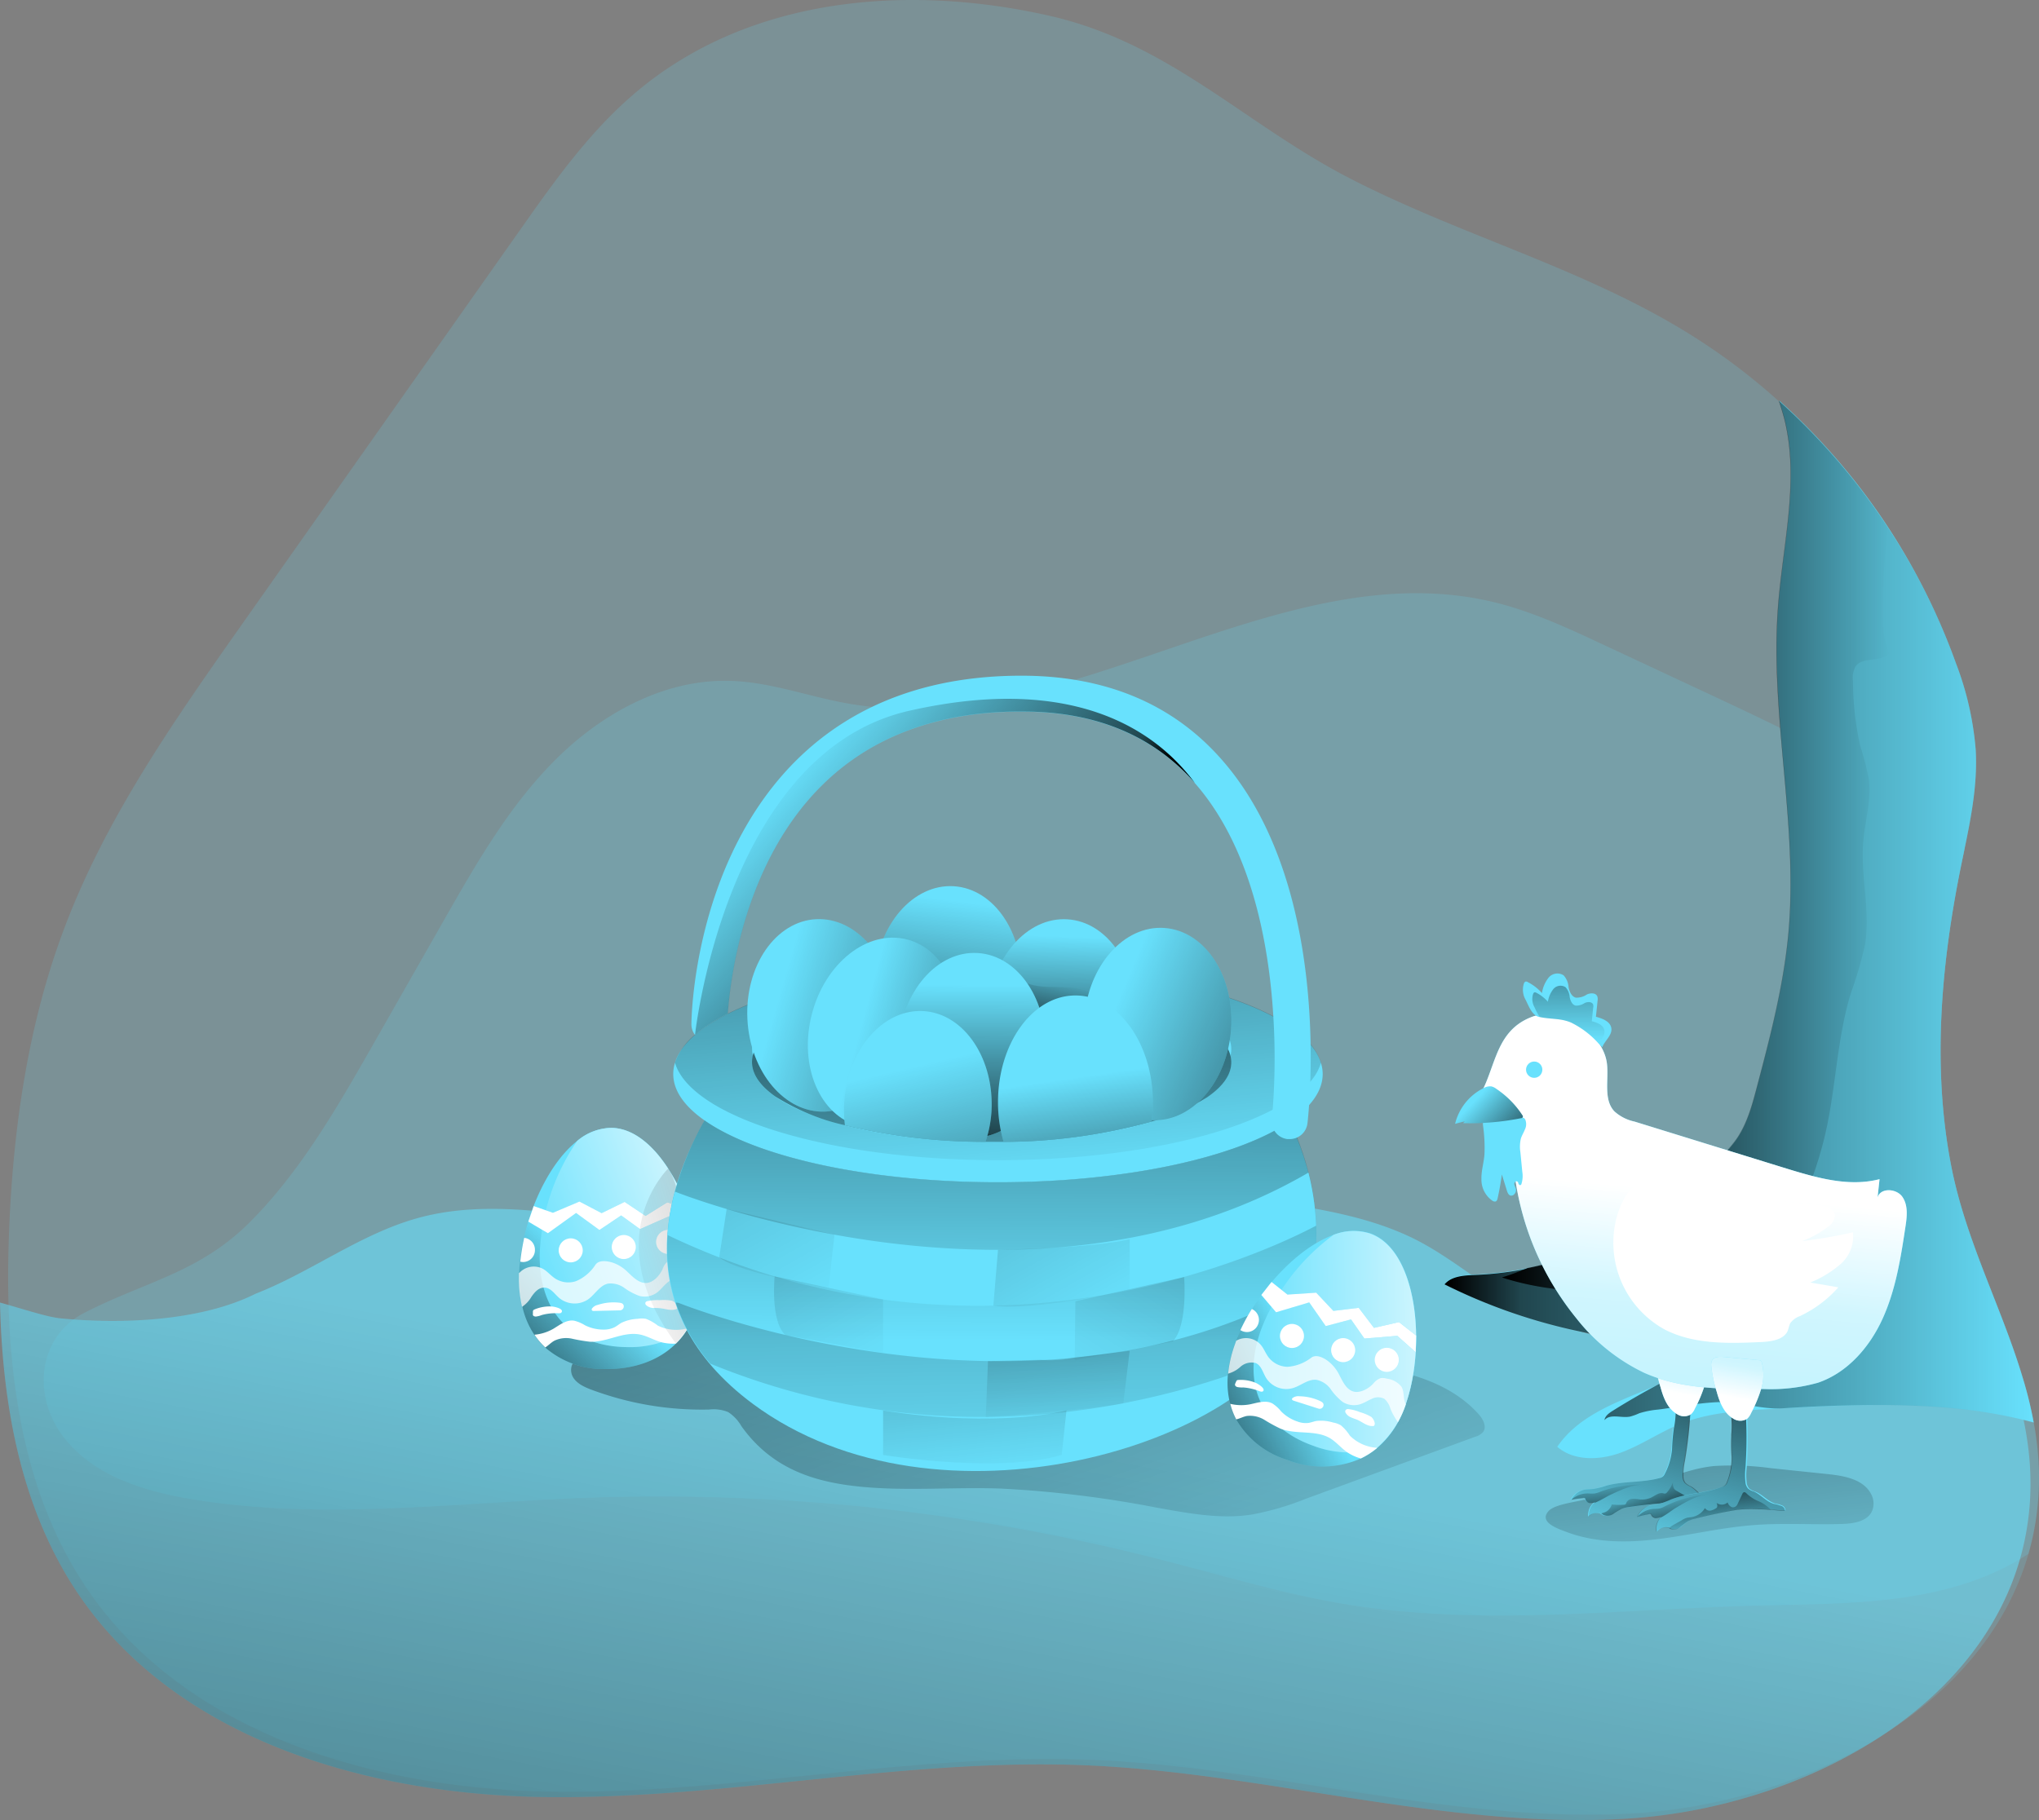 <svg id="Layer_1" data-name="Layer 1" xmlns="http://www.w3.org/2000/svg" xmlns:xlink="http://www.w3.org/1999/xlink" viewBox="0 0 342.44 305.73"><rect x="0" y="0" width="342.44" height="305.73" fill="#808080" stroke="none"/><defs><linearGradient id="linear-gradient" x1="151.76" y1="503.04" x2="199.34" y2="251.84" gradientUnits="userSpaceOnUse"><stop offset="0.01"/><stop offset="0.13" stop-opacity="0.69"/><stop offset="1" stop-opacity="0"/></linearGradient><linearGradient id="linear-gradient-2" x1="272.2" y1="164.71" x2="371.15" y2="164.71" xlink:href="#linear-gradient"/><linearGradient id="linear-gradient-3" x1="281.87" y1="153.86" x2="346.94" y2="153.86" xlink:href="#linear-gradient"/><linearGradient id="linear-gradient-4" x1="309.23" y1="192.44" x2="318.53" y2="282.52" xlink:href="#linear-gradient"/><linearGradient id="linear-gradient-5" x1="313.93" y1="236.48" x2="302.62" y2="275.27" xlink:href="#linear-gradient"/><linearGradient id="linear-gradient-6" x1="306.72" y1="267.22" x2="304.98" y2="261.67" xlink:href="#linear-gradient"/><linearGradient id="linear-gradient-7" x1="299.69" y1="267.25" x2="299.37" y2="260.66" xlink:href="#linear-gradient"/><linearGradient id="linear-gradient-8" x1="325.24" y1="237.59" x2="313.46" y2="277.98" xlink:href="#linear-gradient"/><linearGradient id="linear-gradient-9" x1="434.74" y1="182.75" x2="434.43" y2="176.17" gradientTransform="translate(-139.83 131.66) rotate(-5.81)" xlink:href="#linear-gradient"/><linearGradient id="linear-gradient-10" x1="311.05" y1="246.07" x2="319.09" y2="201.14" gradientUnits="userSpaceOnUse"><stop offset="0.01" stop-color="#fff"/><stop offset="0.13" stop-color="#fff" stop-opacity="0.69"/><stop offset="1" stop-color="#fff" stop-opacity="0"/></linearGradient><linearGradient id="linear-gradient-11" x1="146.65" y1="89.25" x2="222.28" y2="303.38" xlink:href="#linear-gradient"/><linearGradient id="linear-gradient-12" x1="266.17" y1="257.66" x2="284.59" y2="238.56" gradientTransform="translate(-153.44 -14.91) rotate(0.44)" xlink:href="#linear-gradient"/><linearGradient id="linear-gradient-13" x1="305.92" y1="226.05" x2="274.32" y2="238.1" gradientTransform="translate(-153.44 -14.91) rotate(0.44)" xlink:href="#linear-gradient-10"/><linearGradient id="linear-gradient-14" x1="166.51" y1="216.43" x2="131.83" y2="225.31" xlink:href="#linear-gradient"/><linearGradient id="linear-gradient-15" x1="196.5" y1="141.62" x2="196.08" y2="236.77" xlink:href="#linear-gradient"/><linearGradient id="linear-gradient-16" x1="191.34" y1="114.8" x2="198.95" y2="212.49" xlink:href="#linear-gradient"/><linearGradient id="linear-gradient-17" x1="195.38" y1="164.24" x2="197.49" y2="234.44" xlink:href="#linear-gradient"/><linearGradient id="linear-gradient-18" x1="194.56" y1="129.19" x2="197.09" y2="264.31" xlink:href="#linear-gradient"/><linearGradient id="linear-gradient-19" x1="95.42" y1="100.6" x2="175.35" y2="243.12" xlink:href="#linear-gradient"/><linearGradient id="linear-gradient-20" x1="1891.71" y1="211.8" x2="1971.64" y2="354.32" gradientTransform="matrix(-1, -0.01, -0.01, 1.1, 2188.85, -120.73)" xlink:href="#linear-gradient"/><linearGradient id="linear-gradient-21" x1="146.61" y1="116.09" x2="212.87" y2="234.24" xlink:href="#linear-gradient"/><linearGradient id="linear-gradient-22" x1="221.23" y1="216.11" x2="221.23" y2="216.11" xlink:href="#linear-gradient"/><linearGradient id="linear-gradient-23" x1="87.31" y1="91.17" x2="166.32" y2="232.05" xlink:href="#linear-gradient"/><linearGradient id="linear-gradient-24" x1="200.92" y1="179.7" x2="207.9" y2="250.75" xlink:href="#linear-gradient"/><linearGradient id="linear-gradient-25" x1="186.1" y1="179.08" x2="194.08" y2="260.35" xlink:href="#linear-gradient"/><linearGradient id="linear-gradient-26" x1="185.93" y1="198.69" x2="190.58" y2="162.95" gradientTransform="translate(353.49 -22.67) rotate(86.48)" xlink:href="#linear-gradient"/><linearGradient id="linear-gradient-27" x1="207.53" y1="192.35" x2="208.32" y2="168.88" gradientTransform="translate(376.93 -36.5) rotate(86.48)" xlink:href="#linear-gradient"/><linearGradient id="linear-gradient-28" x1="206.56" y1="194.03" x2="212.06" y2="177.64" xlink:href="#linear-gradient"/><linearGradient id="linear-gradient-29" x1="207.66" y1="193.7" x2="160.08" y2="180.06" gradientTransform="translate(8.85 -7.76) rotate(2.73)" xlink:href="#linear-gradient"/><linearGradient id="linear-gradient-30" x1="136.11" y1="306.67" x2="88.53" y2="293.04" gradientTransform="translate(523.39 101.85) rotate(92.73)" xlink:href="#linear-gradient"/><linearGradient id="linear-gradient-31" x1="215.07" y1="195.16" x2="174.15" y2="184.05" gradientTransform="translate(313.23 -33.08) rotate(75.68)" xlink:href="#linear-gradient"/><linearGradient id="linear-gradient-32" x1="192.72" y1="205.6" x2="192.88" y2="177.06" xlink:href="#linear-gradient"/><linearGradient id="linear-gradient-33" x1="193.06" y1="237.42" x2="182.28" y2="190.9" xlink:href="#linear-gradient"/><linearGradient id="linear-gradient-34" x1="213.91" y1="222.49" x2="209.63" y2="192.67" xlink:href="#linear-gradient"/><linearGradient id="linear-gradient-35" x1="197.71" y1="171.96" x2="162.18" y2="140.88" xlink:href="#linear-gradient"/><linearGradient id="linear-gradient-36" x1="44.73" y1="606.22" x2="63.14" y2="587.12" gradientTransform="translate(385.84 -333.15) rotate(19.55)" xlink:href="#linear-gradient"/><linearGradient id="linear-gradient-37" x1="84.48" y1="574.6" x2="52.88" y2="586.65" gradientTransform="translate(385.84 -333.15) rotate(19.55)" xlink:href="#linear-gradient-10"/><linearGradient id="linear-gradient-38" x1="312.8" y1="210.24" x2="298.84" y2="361.53" xlink:href="#linear-gradient-10"/><linearGradient id="linear-gradient-39" x1="285.85" y1="205.32" x2="276.97" y2="196.83" xlink:href="#linear-gradient"/><linearGradient id="linear-gradient-40" x1="292.76" y1="162.76" x2="293.08" y2="186.55" xlink:href="#linear-gradient"/><linearGradient id="linear-gradient-41" x1="320.49" y1="246.82" x2="328.52" y2="201.89" xlink:href="#linear-gradient-10"/><linearGradient id="linear-gradient-42" x1="316.83" y1="258.93" x2="318.8" y2="268.47" xlink:href="#linear-gradient"/></defs><title>14</title><path d="M371.57,266.54a44.8,44.8,0,0,1-1.3,6.07c-7.58,26.41-38.28,42-66.51,43.61-30.34,1.69-60.21-7.75-90.57-9-29.87-1.21-59.56,5.54-89.45,5.36s-62.37-9.15-79.3-33.78C34.63,264.55,31.39,247,31,229.5c-.09-4.05,0-8.1.16-12.1.74-16.84,3.2-33.75,9.11-49.54,7-18.8,18.73-35.45,30.3-51.87l46.33-65.72c5.56-7.89,11.19-15.86,18.43-22.25,19.17-17,46.4-19.24,70.49-13.79,20,4.54,32.5,17.9,49.87,27,18.56,9.69,39.11,15.12,57,26.07a105,105,0,0,1,15.58,11.62A108.55,108.55,0,0,1,358.09,123a52.22,52.22,0,0,1,3.32,14.54c.32,5.6-.73,11.17-1.88,16.68-.11.57-.23,1.13-.35,1.7-3.52,16.86-5.2,34.58-1.87,51.61,2.44,12.47,8.41,23.58,11.95,35.35a67.23,67.23,0,0,1,1.89,7.68A48.67,48.67,0,0,1,371.57,266.54Z" transform="translate(-29.6 -11.59)" fill="#68e1fd" opacity="0.18" style="isolation:isolate"/><path d="M371.57,266.54a44.8,44.8,0,0,1-1.3,6.07,40.28,40.28,0,0,1-4.29,2.45c-12.67,6.24-27.42,5.88-41.53,6.26-22.81.61-45.79,3.48-68.31-.15-10.9-1.76-21.49-5-32.19-7.73a339,339,0,0,0-96.42-10.21c-21.87.84-43.92,3.78-65.52.24-8.07-1.32-16.56-3.89-21.62-10.32-5.5-7-4.46-17,3.33-21,10-5.19,19.24-6.69,27.75-15.17s14.71-19.26,20.72-29.8q6-10.54,12-21.07c5.48-9.62,11.06-19.36,18.93-27.13s18.45-13.48,29.51-13c6.55.26,12.82,2.62,19.28,3.77,36.56,6.52,72.53-25.73,108.62-17,6.5,1.58,12.61,4.45,18.67,7.29L318,128.82c13.2,6.2,26.56,12.51,37.69,21.92q2,1.66,3.85,3.47c-.11.57-.23,1.13-.35,1.7-3.52,16.86-5.2,34.58-1.87,51.61,2.44,12.47,8.41,23.58,11.95,35.35C371.52,250.33,372.79,258.05,371.57,266.54Z" transform="translate(-29.6 -11.59)" fill="#68e1fd" opacity="0.18" style="isolation:isolate"/><path d="M370.14,267.44c-4.3,30.08-37.48,48-67.81,49.68s-60.21-7.75-90.57-9c-29.87-1.21-59.56,5.54-89.45,5.36S59.94,304.35,43,279.72C33.2,265.45,30,247.9,29.6,230.4c4,1.11,7.91,2.43,10.17,2.65,10.13,1,23.48.51,32.77-4.14C82,225.2,90.25,218.77,100,216.14c14.54-3.91,29.84,1.14,44.89,1.4,11.27.2,22.38-2.29,33.52-3.94a225.32,225.32,0,0,1,68.78.46c7,1.14,14.14,2.65,20.48,5.92,5.76,3,10.71,7.31,16.35,10.53,12.07,6.9,26.42,8.26,40.28,9.47l43.51,3.79C370.09,251.23,371.36,259,370.14,267.44Z" transform="translate(-29.6 -11.59)" fill="#68e1fd" opacity="0.56"/><path d="M370.14,267.44c-4.3,30.08-37.48,48-67.81,49.68s-60.21-7.75-90.57-9c-29.87-1.21-59.56,5.54-89.45,5.36S59.94,304.35,43,279.72C33.2,265.45,30,247.9,29.6,230.4c4,1.11,7.91,2.43,10.17,2.65,10.13,1,23.48.51,32.77-4.14C82,225.2,90.25,218.77,100,216.14c14.54-3.91,29.84,1.14,44.89,1.4,11.27.2,22.38-2.29,33.52-3.94a225.32,225.32,0,0,1,68.78.46c7,1.14,14.14,2.65,20.48,5.92,5.76,3,10.71,7.31,16.35,10.53,12.07,6.9,26.42,8.26,40.28,9.47l43.51,3.79C370.09,251.23,371.36,259,370.14,267.44Z" transform="translate(-29.6 -11.59)" fill="url(#linear-gradient)"/><path d="M371.15,250.55c-14.27-3.88-29.44-3.1-44.26-2.27-5.11.28-10.33.59-15.09,2.5-3.45,1.39-6.55,3.58-10.05,4.85s-7.78,1.43-10.62-1c4.78-7,14.33-8.57,21.76-12.73a3.26,3.26,0,0,0,1.69-1.66c.62-2-2.29-3.05-4.38-3.14a93.93,93.93,0,0,1-38-9.82c1.2-1.41,3.3-1.5,5.14-1.58a57.05,57.05,0,0,0,26-7.52c5.79-3.32,13.52-9.48,17.6-14.78,2-2.62,2.91-5.92,3.75-9.12,2.29-8.67,4.58-17.4,5.35-26.34,1.57-18.07-3.14-36.23-1.79-54.32.79-10.6,3.65-21.38,1.06-31.69-.26-1-.57-2-.92-3.06A108.55,108.55,0,0,1,358.09,123a52.22,52.22,0,0,1,3.32,14.54c.32,5.6-.73,11.17-1.88,16.68-.11.57-.23,1.13-.35,1.7-3.52,16.86-5.2,34.58-1.87,51.61,2.44,12.47,8.41,23.58,11.95,35.35A67.23,67.23,0,0,1,371.15,250.55Z" transform="translate(-29.6 -11.59)" fill="#68e1fd"/><path d="M371.15,250.55c-9-2.46-18.48-3-27.81-2.94q-7.15.09-14.32.55c-3.9.26-7.47-1.29-11.49-1-3.19.18-6.32.82-9.48,1.22a14.61,14.61,0,0,0-3.16.62,9,9,0,0,1-1.55.56c-1.46.28-3.31-.54-4.28.59.1-.7.76-1.18,1.37-1.56q3.81-2.39,7.8-4.5c1.6-.84,5.76-1.88,6.35-3.79s-2.29-3.05-4.38-3.14a93.93,93.93,0,0,1-38-9.82c1.2-1.41,3.3-1.5,5.14-1.58a54.36,54.36,0,0,0,8.82-1.08,57,57,0,0,0,17.14-6.44c5.79-3.32,13.52-9.48,17.6-14.78,2-2.62,2.91-5.92,3.75-9.12,2.29-8.67,4.58-17.4,5.35-26.34,1.57-18.07-3.14-36.23-1.79-54.32.79-10.6,3.65-21.38,1.06-31.69-.26-1-.57-2-.92-3.06a109.26,109.26,0,0,1,18.33,21.28A106.86,106.86,0,0,1,358.09,123a52.22,52.22,0,0,1,3.32,14.54c.32,5.6-.73,11.17-1.88,16.68-.11.57-.23,1.13-.35,1.7-3.52,16.86-5.2,34.58-1.87,51.61,2.44,12.47,8.41,23.58,11.95,35.35A67.23,67.23,0,0,1,371.15,250.55Z" transform="translate(-29.6 -11.59)" fill="url(#linear-gradient-2)"/><path d="M341.26,123.5a3.9,3.9,0,0,0-.46,2.46A50.81,50.81,0,0,0,342,136.83a47.17,47.17,0,0,1,1.46,5.7c.44,3.48-.65,7-.94,10.46-.48,5.77,1.24,11.62.29,17.33a67,67,0,0,1-2.38,8.14c-2.43,8-2.49,16.45-4.5,24.53-1.87,7.54-6.76,20.61-14.64,24-5.26,2.29-11.78,1.77-17.35,1.76-7.42,0-15-.24-22.1-2.57a43.17,43.17,0,0,0,4.29-1.58,57,57,0,0,0,17.14-6.44c5.79-3.32,13.52-9.48,17.6-14.78,2-2.62,2.91-5.92,3.75-9.12,2.29-8.67,4.58-17.4,5.35-26.34,1.57-18.07-3.14-36.23-1.79-54.32.79-10.6,3.65-21.38,1.06-31.69-.26-1-.57-2-.92-3.06a109.26,109.26,0,0,1,18.33,21.28,123.53,123.53,0,0,0-.87,13.6c0,2.57,0,5.24,1.13,7.56C345.62,122.94,342.49,121.82,341.26,123.5Z" transform="translate(-29.6 -11.59)" fill="url(#linear-gradient-3)"/><path d="M306.94,270.26c5.68-.59,11.25-2,16.94-2.46,5-.41,10.09-.05,15.14-.21,1.93-.06,4.24-.44,5-2.21a3.33,3.33,0,0,0-.21-2.87c-1.3-2.43-4.47-3-7.21-3.29l-9.59-1a48,48,0,0,0-9.5-.36c-4.69.46-8.8,2.57-13.27,3.84-2.89.82-5.89,1.14-8.81,1.87-1.41.36-4.76.76-5.74,1.84-1.76,1.93,1.61,3,3.2,3.6C297.37,270.66,302.27,270.75,306.94,270.26Z" transform="translate(-29.6 -11.59)" fill="url(#linear-gradient-4)"/><path d="M310.66,251.28c0,.13-.05.27-.07.4-.21,1.13-.2,2.24-.3,3.38a10.77,10.77,0,0,1-1.22,4.15,1.31,1.31,0,0,1-.33.44,1.45,1.45,0,0,1-.52.24c-2.91.81-6.05.49-9,1.29a12.53,12.53,0,0,1-2.15.54c-.45,0-.9,0-1.35.1a3.19,3.19,0,0,0-2.31,1.67,19.84,19.84,0,0,1,2-.29c.11,0,.23,0,.3.07a.68.68,0,0,1,.07.2.82.82,0,0,0,.71.54,2.29,2.29,0,0,0,.93-.11,2.66,2.66,0,0,0-1.08,2.43,2,2,0,0,1,2-.49c.17.09.32.21.49.29a1.71,1.71,0,0,0,1.56-.19,14.51,14.51,0,0,1,1.4-.85,4.63,4.63,0,0,1,1.27-.31c2.39-.36,4.78-.61,7.19-.76a21.08,21.08,0,0,1,3.55.29c1.44.15,2.89.48,4.32.71a.94.94,0,0,0-.51-.95,6.68,6.68,0,0,0-1.08-.41c-1.22-.49-2-1.74-3.11-2.38a2.87,2.87,0,0,1-.9-.59,1.7,1.7,0,0,1-.35-1.05,11.21,11.21,0,0,1,.23-2.58,74.92,74.92,0,0,0,1-9.81.69.69,0,0,0,0-.2c-.1-.28-.52-.25-.79-.1s-.55.38-.83.26-.37-.45-.64-.52c-.86-.21-.29,1.34-.28,1.68A15.07,15.07,0,0,1,310.66,251.28Z" transform="translate(-29.6 -11.59)" fill="#68e1fd"/><path d="M318.22,265c-1.43-.23-2.88-.56-4.32-.71-1-.1-2-.3-3-.31l-.54,0c-2.41.15-4.8.4-7.19.76a4.63,4.63,0,0,0-1.27.31,14.51,14.51,0,0,0-1.4.85,1.71,1.71,0,0,1-1.56.19c-.15-.07-.29-.18-.44-.26l-.05,0a2,2,0,0,0-2,.49,2.66,2.66,0,0,1,.92-2.3l.16-.13a2.48,2.48,0,0,1-.93.12.85.85,0,0,1-.71-.55.48.48,0,0,0-.07-.2.38.38,0,0,0-.3-.06,17.38,17.38,0,0,0-2,.28,3.19,3.19,0,0,1,2.31-1.67c.45-.07.9-.05,1.35-.1a12.53,12.53,0,0,0,2.15-.54c2.91-.8,6.05-.48,9-1.29a1.3,1.3,0,0,0,.52-.24,1.22,1.22,0,0,0,.33-.44,11,11,0,0,0,1.23-4.15,31.88,31.88,0,0,1,.29-3.38c0-.13.05-.27.07-.4a15.07,15.07,0,0,0,.26-2.91c0-.34-.58-1.89.29-1.67.26.06.37.41.63.51s.57-.1.83-.25.69-.19.79.1a.41.41,0,0,1,0,.19,74.91,74.91,0,0,1-1,9.81,10.74,10.74,0,0,0-.24,2.58,1.73,1.73,0,0,0,.35,1.06,3,3,0,0,0,.9.58c1.15.64,1.89,1.89,3.11,2.38a6.68,6.68,0,0,1,1.08.41A.94.94,0,0,1,318.22,265Z" transform="translate(-29.6 -11.59)" fill="url(#linear-gradient-5)"/><path d="M313.28,263.24a5.21,5.21,0,0,0-2.39.76l-.54,0c-2.41.15-4.8.4-7.19.76a4.63,4.63,0,0,0-1.27.31,14.51,14.51,0,0,0-1.4.85,1.71,1.71,0,0,1-1.56.19c-.15-.07-.29-.18-.44-.26.26-.14.64-.2.86-.33a2.07,2.07,0,0,0,.94-1.21,11,11,0,0,0,2,.05.52.52,0,0,0,.33-.1.68.68,0,0,0,.13-.27,1.14,1.14,0,0,1,.94-.61,5.06,5.06,0,0,1,1.16.07,3.79,3.79,0,0,0,2-.27c.69-.32,1.35-.93,2.09-.74a1,1,0,0,0,.3.05.58.58,0,0,0,.35-.24,5.07,5.07,0,0,0,1-1.78,1.78,1.78,0,0,0,.18,1.23,1.88,1.88,0,0,0,.56.41Z" transform="translate(-29.6 -11.59)" fill="url(#linear-gradient-6)"/><path d="M305.44,261c-1.79,0-3.93,1-5.5,1.75-.55.26-1.6.94-2.61,1.33l.16-.13a2.48,2.48,0,0,1-.93.12.85.85,0,0,1-.71-.55.48.48,0,0,0-.07-.2.38.38,0,0,0-.3-.06,17.38,17.38,0,0,0-2,.28,4,4,0,0,1,3-1.07,6.62,6.62,0,0,0,.89,0,3.41,3.41,0,0,0,.93-.27A19,19,0,0,1,305.44,261Z" transform="translate(-29.6 -11.59)" fill="url(#linear-gradient-7)"/><path d="M320.47,252.49a2.73,2.73,0,0,1,0,.41c-.09,1.14,0,2.25.05,3.39a10.72,10.72,0,0,1-.8,4.26,1.08,1.08,0,0,1-.77.76c-2.82,1.1-6,1.1-8.78,2.19a13.42,13.42,0,0,1-2.09.76c-.44.09-.9.11-1.33.22a3.24,3.24,0,0,0-2.13,1.9c.65-.19,1.32-.36,2-.49a.34.34,0,0,1,.3,0,.69.69,0,0,1,.1.19.81.81,0,0,0,.75.47,2.37,2.37,0,0,0,.91-.21,2.69,2.69,0,0,0-.82,2.53,2,2,0,0,1,2-.69c.18.07.34.17.52.24a1.76,1.76,0,0,0,1.53-.35,14.88,14.88,0,0,1,1.3-1,5.1,5.1,0,0,1,1.24-.44c2.34-.59,4.7-1.09,7.07-1.48a22.33,22.33,0,0,1,3.56-.07c1.45,0,2.93.18,4.38.27a.94.94,0,0,0-.61-.89,6.07,6.07,0,0,0-1.11-.3c-1.26-.36-2.13-1.53-3.34-2a3.38,3.38,0,0,1-1-.5,1.77,1.77,0,0,1-.45-1,11.21,11.21,0,0,1,0-2.59,75.45,75.45,0,0,0,0-9.86.65.65,0,0,0,0-.19c-.12-.28-.54-.2-.79,0s-.51.42-.8.34-.41-.41-.69-.45c-.88-.13-.15,1.36-.11,1.69A15,15,0,0,1,320.47,252.49Z" transform="translate(-29.6 -11.59)" fill="#68e1fd"/><path d="M329.39,265.4c-.8,0-1.61-.12-2.42-.18-.65-.05-1.31-.09-2-.09a22.43,22.43,0,0,0-3.57.07c-2.38.39-4.73.89-7.07,1.48a4.88,4.88,0,0,0-1.23.44,13.64,13.64,0,0,0-1.31,1,1.7,1.7,0,0,1-1.53.35c-.14,0-.26-.12-.39-.18l-.13-.06a2,2,0,0,0-2,.69,2.64,2.64,0,0,1,.68-2.38l.15-.15a2.69,2.69,0,0,1-.91.22.86.86,0,0,1-.77-.48.34.34,0,0,0-.09-.19.38.38,0,0,0-.3,0,19.22,19.22,0,0,0-2,.48,3.2,3.2,0,0,1,2.13-1.89c.44-.12.89-.14,1.33-.24a12,12,0,0,0,2.08-.75c2.82-1.09,6-1.09,8.79-2.19a1.36,1.36,0,0,0,.49-.29,1.25,1.25,0,0,0,.28-.47,10.91,10.91,0,0,0,.81-4.26,29.47,29.47,0,0,1-.05-3.39c0-.13,0-.27,0-.4a15.08,15.08,0,0,0,0-2.93c-.05-.33-.77-1.82.12-1.69.26,0,.41.37.68.45s.55-.16.8-.34.66-.25.79,0a.32.32,0,0,1,0,.19,73.74,73.74,0,0,1,0,9.86,11.21,11.21,0,0,0,0,2.59,1.72,1.72,0,0,0,.46,1,2.93,2.93,0,0,0,.95.48c1.21.53,2.07,1.69,3.34,2.06a6.07,6.07,0,0,1,1.11.3A.94.94,0,0,1,329.39,265.4Z" transform="translate(-29.6 -11.59)" fill="url(#linear-gradient-8)"/><path d="M316.26,262.64c-1.78.18-3.81,1.41-5.3,2.3-.52.31-1.49,1.1-2.46,1.59l.15-.15a2.69,2.69,0,0,1-.91.22.86.86,0,0,1-.77-.48.34.34,0,0,0-.09-.19.38.38,0,0,0-.3,0,19.22,19.22,0,0,0-2,.48,4.05,4.05,0,0,1,2.85-1.36,6.54,6.54,0,0,0,.89-.06,3.71,3.71,0,0,0,.9-.37A19.22,19.22,0,0,1,316.26,262.64Z" transform="translate(-29.6 -11.59)" fill="url(#linear-gradient-9)"/><path d="M308.49,244.65c.47,1.74,1.18,3.59,2.75,4.48a2.12,2.12,0,0,0,2.4,0,2.81,2.81,0,0,0,.62-.93,23.73,23.73,0,0,0,1.7-4.11,7.9,7.9,0,0,0,.08-4.39.56.56,0,0,0-.17-.3.64.64,0,0,0-.28-.07l-5.57-.51c-1.38-.13-2.52-.14-2.46,1.39A20.61,20.61,0,0,0,308.49,244.65Z" transform="translate(-29.6 -11.59)" fill="#68e1fd"/><path d="M308.49,244.65c.47,1.74,1.18,3.59,2.75,4.48a2.12,2.12,0,0,0,2.4,0,2.81,2.81,0,0,0,.62-.93,23.73,23.73,0,0,0,1.7-4.11,7.9,7.9,0,0,0,.08-4.39.56.56,0,0,0-.17-.3.64.64,0,0,0-.28-.07l-5.57-.51c-1.38-.13-2.52-.14-2.46,1.39A20.61,20.61,0,0,0,308.49,244.65Z" transform="translate(-29.6 -11.59)" fill="url(#linear-gradient-10)"/><path d="M197.77,261.65a186.62,186.62,0,0,1,26,3.18c5.29.95,10.68,2,16,1.19a46.47,46.47,0,0,0,9-2.61l28.61-10.48a2.64,2.64,0,0,0,1.3-.79c.66-.9,0-2.15-.76-3-4.22-4.71-10.62-6.86-16.87-7.79-5.92-.89-12.73-.2-18.38-2.25s-11.46-4.42-17.32-6.33c-12.7-4.15-26.11-7.82-39.57-5.71-4.33.68-8.54,1.94-12.82,2.88-14.48,3.16-29.82,2.63-43.63,8-1.93.75-4.17,2.23-3.77,4.26.3,1.47,1.86,2.27,3.27,2.8a53,53,0,0,0,19.87,3.37,6.44,6.44,0,0,1,3.18.42,6.92,6.92,0,0,1,2.24,2.38c5,7,11.93,9.37,20,10.16C181.94,262.1,189.89,261.36,197.77,261.65Z" transform="translate(-29.6 -11.59)" fill="url(#linear-gradient-11)"/><path d="M147.26,226.24v.08a19.81,19.81,0,0,1-.27,3.17,15,15,0,0,1-1.85,5.21l-.15.24a12.71,12.71,0,0,1-1.87,2.35c-2.94,2.93-7.16,4.31-11.69,4.28a15,15,0,0,1-10.28-3.63,11.76,11.76,0,0,1-1.82-2.14,14.18,14.18,0,0,1-2-4.69,21.16,21.16,0,0,1-.53-5c0-.23,0-.45,0-.68q0-.92.12-1.86a35.88,35.88,0,0,1,.66-4c1.45-6.42,4.75-13,8.93-16.3a9.12,9.12,0,0,1,5.7-2.21C140.62,201.12,147.31,215.76,147.26,226.24Z" transform="translate(-29.6 -11.59)" fill="#68e1fd"/><path d="M147.26,226.24v.08a19.81,19.81,0,0,1-.27,3.17,15,15,0,0,1-1.85,5.21l-.15.24a12.71,12.71,0,0,1-1.87,2.35c-2.94,2.93-7.16,4.31-11.69,4.28a15,15,0,0,1-10.28-3.63,11.76,11.76,0,0,1-1.82-2.14,14.18,14.18,0,0,1-2-4.69,21.16,21.16,0,0,1-.53-5c0-.23,0-.45,0-.68q0-.92.12-1.86a35.88,35.88,0,0,1,.66-4c1.45-6.42,4.75-13,8.93-16.3a9.12,9.12,0,0,1,5.7-2.21C140.62,201.12,147.31,215.76,147.26,226.24Z" transform="translate(-29.6 -11.59)" fill="url(#linear-gradient-12)"/><path d="M147.26,226.32a16.24,16.24,0,0,1-2.27,8.62,17,17,0,0,1-10.12,2.94c-8.41-.07-14.71-5-14.63-15.49a35.78,35.78,0,0,1,6.29-19.13,9.12,9.12,0,0,1,5.7-2.21C140.64,201.12,147.34,215.83,147.26,226.32Z" transform="translate(-29.6 -11.59)" fill="#68e1fd"/><path d="M147.26,226.32a16.24,16.24,0,0,1-2.27,8.62,17,17,0,0,1-10.12,2.94c-8.41-.07-14.71-5-14.63-15.49a35.78,35.78,0,0,1,6.29-19.13,9.12,9.12,0,0,1,5.7-2.21C140.64,201.12,147.34,215.83,147.26,226.32Z" transform="translate(-29.6 -11.59)" fill="url(#linear-gradient-13)"/><polygon points="89.64 202.6 92.86 203.73 97.32 201.84 101.04 203.79 104.9 201.9 108.42 204.25 112.07 201.96 115.54 203.15 116.39 205.83 112.56 204.24 107.49 206.47 104.32 204.17 100.67 206.62 96.75 203.76 92.02 207.16 88.73 205.21 89.64 202.6" fill="#68e1fd"/><polygon points="89.64 202.6 92.86 203.73 97.32 201.84 101.04 203.79 104.9 201.9 108.42 204.25 112.07 201.96 115.54 203.15 116.39 205.83 112.56 204.24 107.49 206.47 104.32 204.17 100.67 206.62 96.75 203.76 92.02 207.16 88.73 205.21 89.64 202.6" fill="#fff"/><path d="M147.26,226.24v.08a19.81,19.81,0,0,1-.27,3.17,10.87,10.87,0,0,1-2-1.75,3.31,3.31,0,0,0-1.49-1.2,2.26,2.26,0,0,0-2,.67c-.55.48-1,1.09-1.57,1.52a3.57,3.57,0,0,1-2.89.57,10,10,0,0,1-2.58-1.36,3.91,3.91,0,0,0-2.76-.72c-1.39.31-2.15,1.79-3.31,2.63a4.07,4.07,0,0,1-4.85-.2c-.78-.67-1.41-1.69-2.43-1.76s-1.71.76-2.25,1.53a5,5,0,0,1-1.58,1.69,21.16,21.16,0,0,1-.53-5c0-.23,0-.45,0-.68l.06,0a3.29,3.29,0,0,1,4-.68c.72.41,1.25,1.08,1.94,1.55a4.07,4.07,0,0,0,3.6.5,7.27,7.27,0,0,0,3.27-2.78c.6-.81,1.92-.62,2.88-.33a6.57,6.57,0,0,1,2.53,1.6c.87.81,1.79,1.8,3,1.82s2.31-1.17,2.86-2.35a2.74,2.74,0,0,1,.88-1.29,2.54,2.54,0,0,1,1-.25,3.69,3.69,0,0,1,2.8.49c.77.66.88,1.86,1.65,2.53Z" transform="translate(-29.6 -11.59)" fill="#fff" opacity="0.74"/><path d="M145.14,234.7l-.15.24a12.71,12.71,0,0,1-1.87,2.35,7.93,7.93,0,0,1-2.43-.22c-1.25-.34-2.39-1.07-3.66-1.31-2.79-.53-5.52,1.34-8.35,1.22a28.59,28.59,0,0,1-3-.51,4.6,4.6,0,0,0-3,.35c-.54.31-1,.79-1.5,1.12a11.76,11.76,0,0,1-1.82-2.14,7.74,7.74,0,0,0,3.18-1c1.09-.66,2.21-1.55,3.47-1.36a6.25,6.25,0,0,1,1.83.77,6.9,6.9,0,0,0,3.15.73,4.06,4.06,0,0,0,1.82-.39c.4-.21.75-.51,1.14-.74a7,7,0,0,1,2.76-.68,3.94,3.94,0,0,1,1.37,0,7.66,7.66,0,0,1,2,1.14A7,7,0,0,0,145.14,234.7Z" transform="translate(-29.6 -11.59)" fill="#fff"/><circle cx="95.85" cy="210.04" r="2.02" fill="#fff"/><circle cx="104.76" cy="209.48" r="2.02" fill="#fff"/><circle cx="112.21" cy="208.62" r="2.02" fill="#fff"/><path d="M119.44,221.59a2,2,0,0,1-2,2,3.62,3.62,0,0,1-.46-.06,35.88,35.88,0,0,1,.66-4A2,2,0,0,1,119.44,221.59Z" transform="translate(-29.6 -11.59)" fill="#fff"/><path d="M119.36,231.56a.56.56,0,0,0-.2.14.51.51,0,0,0-.06.22l0,.35a.81.81,0,0,0,0,.22c.06.19.3.26.5.26a3.94,3.94,0,0,0,1-.26,8.85,8.85,0,0,1,2.81-.29c.2,0,.43,0,.52-.2.34-.6-1.28-.92-1.64-.94A6.53,6.53,0,0,0,119.36,231.56Z" transform="translate(-29.6 -11.59)" fill="#fff"/><path d="M130,230.79a1.64,1.64,0,0,0-1,.64.25.25,0,0,0,0,.22c0,.14.23.17.37.16l4.28-.1a.67.67,0,0,0,.7-.79c-.1-.42-.47-.47-.85-.51A8.44,8.44,0,0,0,130,230.79Z" transform="translate(-29.6 -11.59)" fill="#fff"/><path d="M140.39,230a7.34,7.34,0,0,0-2,.15c-.17,0-.37.13-.41.31a.46.46,0,0,0,.19.42,1.9,1.9,0,0,0,1.13.43c.4,0,.82,0,1.22.05.91.09,1.85.48,2.69.12a.2.2,0,0,0,.12-.08c.35-.46-.48-1.18-.87-1.31A7.63,7.63,0,0,0,140.39,230Z" transform="translate(-29.6 -11.59)" fill="#fff"/><path d="M141.81,207.89s-11.94,11.51,1.31,29.4c0,0,6.3-6.86,4.14-11S144.09,210.87,141.81,207.89Z" transform="translate(-29.6 -11.59)" opacity="0.4" fill="url(#linear-gradient-14)"/><path d="M248,233.39c-7.92,20.94-60.89,37.11-92,14-21.25-15.82-14.48-36.25-8.08-47.59,8.76,6.13,27.52,10.37,49.25,10.37,21.51,0,40.12-4.16,49-10.19C249.33,206.41,253.47,219,248,233.39Z" transform="translate(-29.6 -11.59)" fill="#68e1fd"/><path d="M249.79,227.36a40,40,0,0,1-1.77,6,21.56,21.56,0,0,1-3.59,6c-14.54,17.73-60.36,28.82-88.39,7.95a42.1,42.1,0,0,1-7.15-6.65h0a30.35,30.35,0,0,1-5.82-10.27,29.49,29.49,0,0,1-1.35-11.36,37,37,0,0,1,1.24-7.3,52.12,52.12,0,0,1,5-12c8.76,6.13,27.52,10.37,49.25,10.37,21.51,0,40.12-4.16,49-10.19a46.52,46.52,0,0,1,3.15,8.63,43.21,43.21,0,0,1,1.29,8.91A39.84,39.84,0,0,1,249.79,227.36Z" transform="translate(-29.6 -11.59)" fill="url(#linear-gradient-15)"/><path d="M251.74,192c0,2.87-2,5.58-5.54,8-8.87,6-27.48,10.19-49,10.19-21.73,0-40.49-4.24-49.25-10.37-3.38-2.37-5.28-5-5.28-7.81a6.45,6.45,0,0,1,.27-1.84c2.77-9.18,26-16.35,54.26-16.35s51.49,7.17,54.25,16.35A6.13,6.13,0,0,1,251.74,192Z" transform="translate(-29.6 -11.59)" fill="#68e1fd"/><path d="M251.46,190.11a8.75,8.75,0,0,1-1.8,3.18,18,18,0,0,1-3.46,3,32.29,32.29,0,0,1-2.84,1.7c-9.66,5.1-26.72,8.49-46.15,8.49-21.73,0-40.49-4.24-49.25-10.37-2.64-1.85-4.38-3.87-5-6a10.5,10.5,0,0,1,3.4-4.74,27.21,27.21,0,0,1,5.5-3.52c9.78-4.88,26.45-8.09,45.36-8.09,19.51,0,36.63,3.42,46.26,8.56a20.92,20.92,0,0,1,6.24,4.7A8.79,8.79,0,0,1,251.46,190.11Z" transform="translate(-29.6 -11.59)" fill="url(#linear-gradient-16)"/><path d="M236.39,187.83c0,2.11-1.46,4.11-4.08,5.89-6.55,4.45-20.28,7.52-36.16,7.52-16,0-29.88-3.13-36.34-7.65-2.5-1.75-3.9-3.7-3.9-5.76,0-7.41,18-13.43,40.24-13.43S236.39,180.42,236.39,187.83Z" transform="translate(-29.6 -11.59)" fill="#68e1fd"/><path d="M236.39,190.05c0,2.11-1.46,4.11-4.08,5.89-6.55,4.45-20.28,7.52-36.16,7.52-16,0-29.88-3.13-36.34-7.65-2.5-1.75-3.9-3.7-3.9-5.76,0-7.41,18-13.43,40.24-13.43S236.39,182.64,236.39,190.05Z" transform="translate(-29.6 -11.59)" fill="#68e1fd"/><path d="M236.39,190.05c0,2.11-1.47,4.11-4.09,5.89A34,34,0,0,1,223,200a94.61,94.61,0,0,1-24.85,3.41l-2,0h-1a99.94,99.94,0,0,1-23.61-2.79,37.22,37.22,0,0,1-11.75-4.85c-2.49-1.75-3.89-3.7-3.89-5.76,0-7.41,18-13.43,40.24-13.43S236.39,182.64,236.39,190.05Z" transform="translate(-29.6 -11.59)" fill="url(#linear-gradient-17)"/><path d="M250.64,217.48c-7.76,4.12-55.46,27.14-108.93,1.58a37,37,0,0,1,1.24-7.3s59.72,24,106.4-3.19A43.21,43.21,0,0,1,250.64,217.48Z" transform="translate(-29.6 -11.59)" fill="#68e1fd"/><path d="M249.79,227.36a40,40,0,0,1-1.77,6,21.56,21.56,0,0,1-3.59,6c-15.78,6.75-53.37,18.55-95.54,1.3h0a30.35,30.35,0,0,1-5.82-10.27l.46.05S203.14,254.44,249.79,227.36Z" transform="translate(-29.6 -11.59)" fill="url(#linear-gradient-18)"/><path d="M159.7,226s-.77,7.49,1.81,9.87l16.4,3v-9Z" transform="translate(-29.6 -11.59)" fill="url(#linear-gradient-19)"/><path d="M228.47,226.12s.67,8.24-1.94,10.83l-16.44,3.14.12-9.91Z" transform="translate(-29.6 -11.59)" fill="url(#linear-gradient-20)"/><path d="M219.32,219.75v8.56s-16.76,3.6-22.89,2.6l.78-9.36S213.39,221.26,219.32,219.75Z" transform="translate(-29.6 -11.59)" fill="url(#linear-gradient-21)"/><path d="M221.23,216.11" transform="translate(-29.6 -11.59)" fill="url(#linear-gradient-22)"/><path d="M169.75,219l-1,8.93s-14.93-2.38-18.36-5.12l1.25-8.13Z" transform="translate(-29.6 -11.59)" fill="url(#linear-gradient-23)"/><path d="M195.53,240.24l-.37,9.41s18.53-1.33,23.09-2.3l1.07-8.84L210,239.64a18.44,18.44,0,0,1-5.59.38Z" transform="translate(-29.6 -11.59)" fill="url(#linear-gradient-24)"/><path d="M177.91,248.53V256s19.2,3.17,30,0l.8-7.49S197.66,251.61,177.91,248.53Z" transform="translate(-29.6 -11.59)" fill="url(#linear-gradient-25)"/><ellipse cx="188.8" cy="176.62" rx="16.18" ry="12.36" transform="translate(-28.69 342.62) rotate(-86.48)" fill="#68e1fd"/><ellipse cx="188.8" cy="176.62" rx="16.18" ry="12.36" transform="translate(-28.69 342.62) rotate(-86.48)" fill="url(#linear-gradient-26)"/><ellipse cx="207.87" cy="182.17" rx="16.18" ry="12.36" transform="translate(-16.32 366.87) rotate(-86.48)" fill="#68e1fd"/><ellipse cx="207.87" cy="182.17" rx="16.18" ry="12.36" transform="translate(-16.32 366.87) rotate(-86.48)" fill="url(#linear-gradient-27)"/><path d="M210.53,177.62c-2.85-.5-5.91.16-8.59-.92l.85,3.77a4.7,4.7,0,0,0,1,2.4c1,1,2.54.9,3.92.84a36.21,36.21,0,0,1,4.54.07,4.65,4.65,0,0,1,2.35.64c.51.37.87.92,1.37,1.3a2.76,2.76,0,0,0,3.1.08c2.72-1.85-.14-3.6-1.68-4.78A16.32,16.32,0,0,0,210.53,177.62Z" transform="translate(-29.6 -11.59)" fill="url(#linear-gradient-28)"/><ellipse cx="167.45" cy="182.17" rx="12.36" ry="16.18" transform="translate(-38.07 -3.42) rotate(-2.73)" fill="#68e1fd"/><ellipse cx="167.45" cy="182.17" rx="12.36" ry="16.18" transform="translate(-38.07 -3.42) rotate(-2.73)" fill="url(#linear-gradient-29)"/><ellipse cx="224.01" cy="183.6" rx="16.18" ry="12.36" transform="translate(-4.58 382.47) rotate(-85.94)" fill="#68e1fd"/><ellipse cx="224.01" cy="183.6" rx="16.18" ry="12.36" transform="translate(-4.58 382.47) rotate(-85.94)" fill="url(#linear-gradient-30)"/><ellipse cx="177.91" cy="185.07" rx="16.18" ry="12.36" transform="translate(-75.02 300.09) rotate(-75.68)" fill="#68e1fd"/><ellipse cx="177.91" cy="185.07" rx="16.18" ry="12.36" transform="translate(-75.02 300.09) rotate(-75.68)" fill="url(#linear-gradient-31)"/><path d="M205.15,188.58c-.55,8.92-6.29,14.55-13.1,14.13s-12.12-6.73-11.57-15.65,6.52-15.8,13.33-15.38S205.7,179.66,205.15,188.58Z" transform="translate(-29.6 -11.59)" fill="#68e1fd"/><path d="M205.15,188.58c-.55,8.92-6.29,14.55-13.1,14.13s-12.12-6.73-11.57-15.65,6.52-15.8,13.33-15.38S205.7,179.66,205.15,188.58Z" transform="translate(-29.6 -11.59)" fill="url(#linear-gradient-32)"/><path d="M196.11,198.4a20.08,20.08,0,0,1-1,5,99.94,99.94,0,0,1-23.61-2.79,20.57,20.57,0,0,1-.11-3.78c.55-8.92,6.51-15.81,13.33-15.39S196.66,189.48,196.11,198.4Z" transform="translate(-29.6 -11.59)" fill="#68e1fd"/><path d="M196.11,198.4a20.08,20.08,0,0,1-1,5,99.94,99.94,0,0,1-23.61-2.79,20.57,20.57,0,0,1-.11-3.78c.55-8.92,6.51-15.81,13.33-15.39S196.66,189.48,196.11,198.4Z" transform="translate(-29.6 -11.59)" fill="url(#linear-gradient-33)"/><path d="M223.22,196.76A23.32,23.32,0,0,1,223,200a94.61,94.61,0,0,1-24.85,3.41,23.59,23.59,0,0,1-.94-6.68c0-9.9,5.82-17.92,13-17.92S223.22,186.86,223.22,196.76Z" transform="translate(-29.6 -11.59)" fill="#68e1fd"/><path d="M223.22,196.76A23.32,23.32,0,0,1,223,200a94.61,94.61,0,0,1-24.85,3.41,23.59,23.59,0,0,1-.94-6.68c0-9.9,5.82-17.92,13-17.92S223.22,186.86,223.22,196.76Z" transform="translate(-29.6 -11.59)" fill="url(#linear-gradient-34)"/><path d="M249.66,193.29c-.14,4-.43,6.6-.48,7a3,3,0,0,1-3,2.65l-.35,0a3,3,0,0,1-2.63-3.33s.07-.61.14-1.6a114.82,114.82,0,0,0,.11-15.67c-.74-12.26-3.69-28.38-13.18-39.2-6.88-7.84-16.43-11.89-28.39-12-14.15-.2-25.62,3.94-34.07,12.22-13.2,12.92-15.57,32.56-16,38.54a27.21,27.21,0,0,0-5.5,3.52,2.87,2.87,0,0,1-.59-1.79c0-1.11.41-27.43,17.83-44.53,9.65-9.45,22.6-14.17,38.38-14,13.74.17,24.79,4.9,32.85,14.09C246.93,153,249.48,173.61,249.71,187,249.75,189.36,249.72,191.47,249.66,193.29Z" transform="translate(-29.6 -11.59)" fill="#68e1fd"/><path d="M230.29,143.12c-6.88-7.84-16.43-11.89-28.39-12-14.15-.2-25.62,3.94-34.07,12.22-13.2,12.92-15.57,32.56-16,38.54a27.21,27.21,0,0,0-5.5,3.52s5.1-47.45,36-54.42C214.53,123.7,226.56,138.28,230.29,143.12Z" transform="translate(-29.6 -11.59)" fill="url(#linear-gradient-35)"/><path d="M265.68,247.5l0,.08a19.49,19.49,0,0,1-1.3,2.91,15,15,0,0,1-3.46,4.31l-.21.18a12.71,12.71,0,0,1-2.55,1.61,16.09,16.09,0,0,1-12.43.21,14.91,14.91,0,0,1-8.53-6.79,11.8,11.8,0,0,1-1-2.61,14.35,14.35,0,0,1-.36-5.09,20.76,20.76,0,0,1,1.15-4.93c.07-.21.15-.43.24-.64.22-.57.46-1.14.73-1.71a32.38,32.38,0,0,1,1.92-3.55c3.47-5.59,8.74-10.71,13.77-12.48a9.15,9.15,0,0,1,6.11-.22C267.63,221.59,269.16,237.62,265.68,247.5Z" transform="translate(-29.6 -11.59)" fill="#68e1fd"/><path d="M265.68,247.5l0,.08a19.49,19.49,0,0,1-1.3,2.91,15,15,0,0,1-3.46,4.31l-.21.18a12.71,12.71,0,0,1-2.55,1.61,16.09,16.09,0,0,1-12.43.21,14.91,14.91,0,0,1-8.53-6.79,11.8,11.8,0,0,1-1-2.61,14.35,14.35,0,0,1-.36-5.09,20.76,20.76,0,0,1,1.15-4.93c.07-.21.15-.43.24-.64.22-.57.46-1.14.73-1.71a32.38,32.38,0,0,1,1.92-3.55c3.47-5.59,8.74-10.71,13.77-12.48a9.15,9.15,0,0,1,6.11-.22C267.63,221.59,269.16,237.62,265.68,247.5Z" transform="translate(-29.6 -11.59)" fill="url(#linear-gradient-36)"/><path d="M265.65,247.58a16.24,16.24,0,0,1-5,7.4,16.93,16.93,0,0,1-10.53-.54c-7.93-2.81-12.27-9.54-8.76-19.42a35.81,35.81,0,0,1,12.21-16,9.15,9.15,0,0,1,6.11-.22C267.65,221.6,269.16,237.7,265.65,247.58Z" transform="translate(-29.6 -11.59)" fill="#68e1fd"/><path d="M265.65,247.58a16.24,16.24,0,0,1-5,7.4,16.93,16.93,0,0,1-10.53-.54c-7.93-2.81-12.27-9.54-8.76-19.42a35.81,35.81,0,0,1,12.21-16,9.15,9.15,0,0,1,6.11-.22C267.65,221.6,269.16,237.7,265.65,247.58Z" transform="translate(-29.6 -11.59)" fill="url(#linear-gradient-37)"/><polygon points="213.55 215.35 216.22 217.47 221.05 217.15 223.93 220.21 228.19 219.69 230.75 223.06 234.95 222.09 237.84 224.35 237.76 227.16 234.67 224.4 229.14 224.85 226.9 221.64 222.65 222.76 219.88 218.78 214.31 220.44 211.84 217.53 213.55 215.35" fill="#68e1fd"/><polygon points="213.55 215.35 216.22 217.47 221.05 217.15 223.93 220.21 228.19 219.69 230.75 223.06 234.95 222.09 237.84 224.35 237.76 227.16 234.67 224.4 229.14 224.85 226.9 221.64 222.65 222.76 219.88 218.78 214.31 220.44 211.84 217.53 213.55 215.35" fill="#fff"/><path d="M265.68,247.5l0,.08a19.49,19.49,0,0,1-1.3,2.91,10.8,10.8,0,0,1-1.28-2.3,3.34,3.34,0,0,0-1-1.62,2.26,2.26,0,0,0-2.1,0c-.67.28-1.28.7-2,.92a3.55,3.55,0,0,1-2.91-.4,9.84,9.84,0,0,1-2-2.13,3.91,3.91,0,0,0-2.38-1.58c-1.42-.17-2.62,1-4,1.39A4,4,0,0,1,242.2,243c-.52-.88-.78-2.05-1.73-2.45a2.83,2.83,0,0,0-2.62.71,5,5,0,0,1-2,1.08,20.76,20.76,0,0,1,1.15-4.93c.07-.21.15-.43.24-.64l.05,0a3.29,3.29,0,0,1,4,.67c.55.62.83,1.43,1.32,2.1a4.1,4.1,0,0,0,3.25,1.65,7.38,7.38,0,0,0,4-1.56c.83-.56,2,0,2.83.64a6.63,6.63,0,0,1,1.86,2.33c.56,1.06,1.1,2.29,2.22,2.7s2.57-.34,3.47-1.29a2.73,2.73,0,0,1,1.25-.92,2.35,2.35,0,0,1,1,.09,3.7,3.7,0,0,1,2.49,1.37c.51.88.22,2.05.73,2.93Z" transform="translate(-29.6 -11.59)" fill="#fff" opacity="0.74"/><path d="M260.9,254.8l-.21.18a12.71,12.71,0,0,1-2.55,1.61,7.77,7.77,0,0,1-2.21-1c-1.08-.72-1.91-1.79-3-2.43-2.45-1.41-5.65-.54-8.28-1.58a26.25,26.25,0,0,1-2.7-1.48,4.63,4.63,0,0,0-2.95-.65c-.62.12-1.18.44-1.78.57a11.8,11.8,0,0,1-1-2.61,7.75,7.75,0,0,0,3.33.08c1.25-.26,2.6-.74,3.73-.15a6.18,6.18,0,0,1,1.47,1.33,6.9,6.9,0,0,0,2.74,1.71,3.92,3.92,0,0,0,1.85.24c.45-.07.87-.24,1.32-.33a6.92,6.92,0,0,1,2.82.26,3.88,3.88,0,0,1,1.3.46,7.49,7.49,0,0,1,1.52,1.74A7.05,7.05,0,0,0,260.9,254.8Z" transform="translate(-29.6 -11.59)" fill="#fff"/><circle cx="216.98" cy="224.42" r="2.02" fill="#fff"/><circle cx="225.58" cy="226.8" r="2.02" fill="#fff"/><circle cx="232.9" cy="228.43" r="2.02" fill="#fff"/><path d="M240.91,234a2,2,0,0,1-2.58,1.23,2,2,0,0,1-.41-.2,32.38,32.38,0,0,1,1.92-3.55A2,2,0,0,1,240.91,234Z" transform="translate(-29.6 -11.59)" fill="#fff"/><path d="M237.57,243.4a.46.46,0,0,0-.23.06.64.64,0,0,0-.13.19l-.14.32a.55.55,0,0,0-.06.22c0,.2.19.34.39.4a4,4,0,0,0,1,.07,9.17,9.17,0,0,1,2.75.64c.18.06.41.12.56,0,.51-.46-.92-1.3-1.25-1.43A6.52,6.52,0,0,0,237.57,243.4Z" transform="translate(-29.6 -11.59)" fill="#fff"/><path d="M247.85,246.14a1.62,1.62,0,0,0-1.15.28.28.28,0,0,0-.12.2c0,.14.17.23.31.27l4.07,1.3a.66.66,0,0,0,.92-.51c.05-.44-.29-.6-.63-.77A8.65,8.65,0,0,0,247.85,246.14Z" transform="translate(-29.6 -11.59)" fill="#fff"/><path d="M258,248.81a7.17,7.17,0,0,0-1.92-.51.53.53,0,0,0-.49.16.45.45,0,0,0,0,.46,1.89,1.89,0,0,0,.92.77c.37.17.77.28,1.15.45.82.38,1.59,1.06,2.49,1a.42.42,0,0,0,.15,0c.47-.33-.07-1.28-.4-1.53A7.75,7.75,0,0,0,258,248.81Z" transform="translate(-29.6 -11.59)" fill="#fff"/><path d="M276.92,197.3a2.13,2.13,0,0,0-.58,1c-.2,1.22,1.63,1.42,2.85,1.65,3.52.66,4.34,5.22,4.77,8.78A47.89,47.89,0,0,0,294.31,233a32,32,0,0,0,11.4,9.19c6.2,2.77,13.24,2.77,20,2.73a29.16,29.16,0,0,0,9.23-1.06c5-1.71,8.72-6.05,10.88-10.85s3-10.08,3.78-15.28c.27-1.72.49-3.63-.49-5.07s-3.68-1.6-4.18.07l.33-3.06c-5.13,1.34-10.52-.22-15.59-1.77L304.12,200a7.3,7.3,0,0,1-3.39-1.72c-1.88-2-.93-5.27-1.25-8-.6-5.18-7.59-9.69-12.55-7.89C279.91,185,281,192.53,276.92,197.3Z" transform="translate(-29.6 -11.59)" fill="#68e1fd"/><path d="M276.92,197.3a2.13,2.13,0,0,0-.58,1c-.2,1.22,1.63,1.42,2.85,1.65,3.52.66,4.34,5.22,4.77,8.78A47.89,47.89,0,0,0,294.31,233a32,32,0,0,0,11.4,9.19c6.2,2.77,13.24,2.77,20,2.73a29.16,29.16,0,0,0,9.23-1.06c5-1.71,8.72-6.05,10.88-10.85s3-10.08,3.78-15.28c.27-1.72.49-3.63-.49-5.07s-3.68-1.6-4.18.07l.33-3.06c-5.13,1.34-10.52-.22-15.59-1.77L304.12,200a7.3,7.3,0,0,1-3.39-1.72c-1.88-2-.93-5.27-1.25-8-.6-5.18-7.59-9.69-12.55-7.89C279.91,185,281,192.53,276.92,197.3Z" transform="translate(-29.6 -11.59)" fill="url(#linear-gradient-38)"/><path d="M278.91,205.42c-.08,1.42-.55,2.79-.51,4.24a4.29,4.29,0,0,0,1.87,3.65.64.64,0,0,0,.53.1c.2-.08.27-.32.32-.53.29-1.31.53-2.64.71-4l.85,2.74c.15.48.43,1,1,.76a1,1,0,0,0,.49-1.13,5.56,5.56,0,0,1-.26-.75c0-.27.25-.58.48-.45s.17.24.23.38.21.29.35.23a.29.29,0,0,0,.15-.19,4.46,4.46,0,0,0,.14-2.06l-.32-3.28a5.91,5.91,0,0,1,.08-2.26c.16-.54.47-1,.68-1.55a2,2,0,0,0,.07-1.63.75.75,0,0,0-.29-.32,1,1,0,0,0-.45-.05l-5.62.22a1.06,1.06,0,0,0-.43.08c-.37.2-.36.73-.3,1.15A26.36,26.36,0,0,1,278.91,205.42Z" transform="translate(-29.6 -11.59)" fill="#68e1fd"/><path d="M280.94,194.53a2.38,2.38,0,0,0-.85-.44,2.13,2.13,0,0,0-1.32.28,9.08,9.08,0,0,0-4.79,6l1.63-.42-.29.31a43.51,43.51,0,0,0,9.71-.83c.13,0,.29-.07.31-.2a.24.24,0,0,0,0-.2A15.47,15.47,0,0,0,280.94,194.53Z" transform="translate(-29.6 -11.59)" fill="#68e1fd"/><path d="M280.94,194.53a2.38,2.38,0,0,0-.85-.44,2.13,2.13,0,0,0-1.32.28,9.08,9.08,0,0,0-4.79,6l1.63-.42-.29.31a43.51,43.51,0,0,0,9.71-.83c.13,0,.29-.07.31-.2a.24.24,0,0,0,0-.2A15.47,15.47,0,0,0,280.94,194.53Z" transform="translate(-29.6 -11.59)" fill="url(#linear-gradient-39)"/><circle cx="257.66" cy="179.69" r="1.37" fill="#68e1fd"/><path d="M334.84,214c1.24.11,2.84.53,2.92,1.78a2.47,2.47,0,0,1-1.2,1.92,16.25,16.25,0,0,1-4.3,2.37,79.81,79.81,0,0,0,8.54-1.48,6.23,6.23,0,0,1-2.09,5.35,18.15,18.15,0,0,1-5.08,3.09l4.71.81a20,20,0,0,1-6.44,4.83,3.35,3.35,0,0,0-1.66,1.23,10.4,10.4,0,0,0-.35,1.12c-.59,1.57-2.63,1.9-4.3,2-5.55.26-11.38.46-16.33-2.05a16.64,16.64,0,0,1-8.06-19.22c2.42-7.63,6.8-6.8,13.12-5.2A128.41,128.41,0,0,0,334.84,214Z" transform="translate(-29.6 -11.59)" fill="#fff"/><path d="M300.22,184.32c.16,1.19-1.1,2.06-1.53,3.19l-.62-.63a14.94,14.94,0,0,0-4.63-3.52c-1.74-.75-3.49-.53-5.26-.93l-.08,0c-1.21-.29-1.71-1.75-2.26-2.85a3.39,3.39,0,0,1-.3-2.8.51.51,0,0,1,.26-.3.51.51,0,0,1,.39.09,8,8,0,0,1,2.37,1.84,5.6,5.6,0,0,1,1.1-2.57,1.93,1.93,0,0,1,2.53-.42,3.22,3.22,0,0,1,.84,2c.15.74.5,1.58,1.23,1.76a3.09,3.09,0,0,0,1.86-.54c.6-.27,1.49-.29,1.74.32a1.51,1.51,0,0,1,.05.7c-.09.91-.19,1.82-.28,2.73C298.74,182.68,300.06,183.19,300.22,184.32Z" transform="translate(-29.6 -11.59)" fill="#68e1fd"/><path d="M298.07,186.88a14.94,14.94,0,0,0-4.63-3.52c-1.74-.75-3.49-.53-5.26-.93a11.26,11.26,0,0,1-.85-1.61,2.77,2.77,0,0,1-.24-2.29c.05-.1.11-.21.22-.24a.43.43,0,0,1,.31.07,6.51,6.51,0,0,1,1.94,1.51,4.65,4.65,0,0,1,.9-2.11,1.57,1.57,0,0,1,2.06-.34,2.73,2.73,0,0,1,.7,1.66c.12.61.4,1.29,1,1.44a2.55,2.55,0,0,0,1.52-.44c.49-.23,1.22-.24,1.42.26a1.1,1.1,0,0,1,0,.57c-.08.75-.15,1.49-.23,2.23.91.23,2,.65,2.12,1.57S298.5,186.16,298.07,186.88Z" transform="translate(-29.6 -11.59)" fill="url(#linear-gradient-40)"/><path d="M317.92,245.4c.48,1.74,1.19,3.59,2.76,4.48a2.12,2.12,0,0,0,2.4,0,3,3,0,0,0,.62-.93,23.73,23.73,0,0,0,1.7-4.11,8,8,0,0,0,.08-4.39.58.58,0,0,0-.18-.3.64.64,0,0,0-.27-.07l-5.57-.51c-1.39-.13-2.53-.14-2.47,1.39A21.23,21.23,0,0,0,317.92,245.4Z" transform="translate(-29.6 -11.59)" fill="#68e1fd"/><path d="M317.92,245.4c.48,1.74,1.19,3.59,2.76,4.48a2.12,2.12,0,0,0,2.4,0,3,3,0,0,0,.62-.93,23.73,23.73,0,0,0,1.7-4.11,8,8,0,0,0,.08-4.39.58.58,0,0,0-.18-.3.64.64,0,0,0-.27-.07l-5.57-.51c-1.39-.13-2.53-.14-2.47,1.39A21.23,21.23,0,0,0,317.92,245.4Z" transform="translate(-29.6 -11.59)" fill="url(#linear-gradient-41)"/><path d="M327,265.22c-.65-.05-1.31-.09-2-.09a22.43,22.43,0,0,0-3.57.07c-2.38.39-4.73.89-7.07,1.48a4.88,4.88,0,0,0-1.23.44,13.64,13.64,0,0,0-1.31,1,1.7,1.7,0,0,1-1.53.35c-.14,0-.26-.12-.39-.18a4.32,4.32,0,0,1,.7-.51L312,267a3.15,3.15,0,0,1,.84-.42c.29-.08.59-.09.88-.14a3.22,3.22,0,0,0,2.22-1.52.94.94,0,0,0,1,.42,2.76,2.76,0,0,0,1-.49.89.89,0,0,0-.06-.81,1.46,1.46,0,0,0,1.86-.06c.17.46.6.92,1.07.8s.57-.46.73-.8l.68-1.44a.54.54,0,0,1,.21-.26c.21-.11.43.11.59.28a6.71,6.71,0,0,0,1.94,1.22A6.15,6.15,0,0,1,327,265.22Z" transform="translate(-29.6 -11.59)" fill="url(#linear-gradient-42)"/></svg>